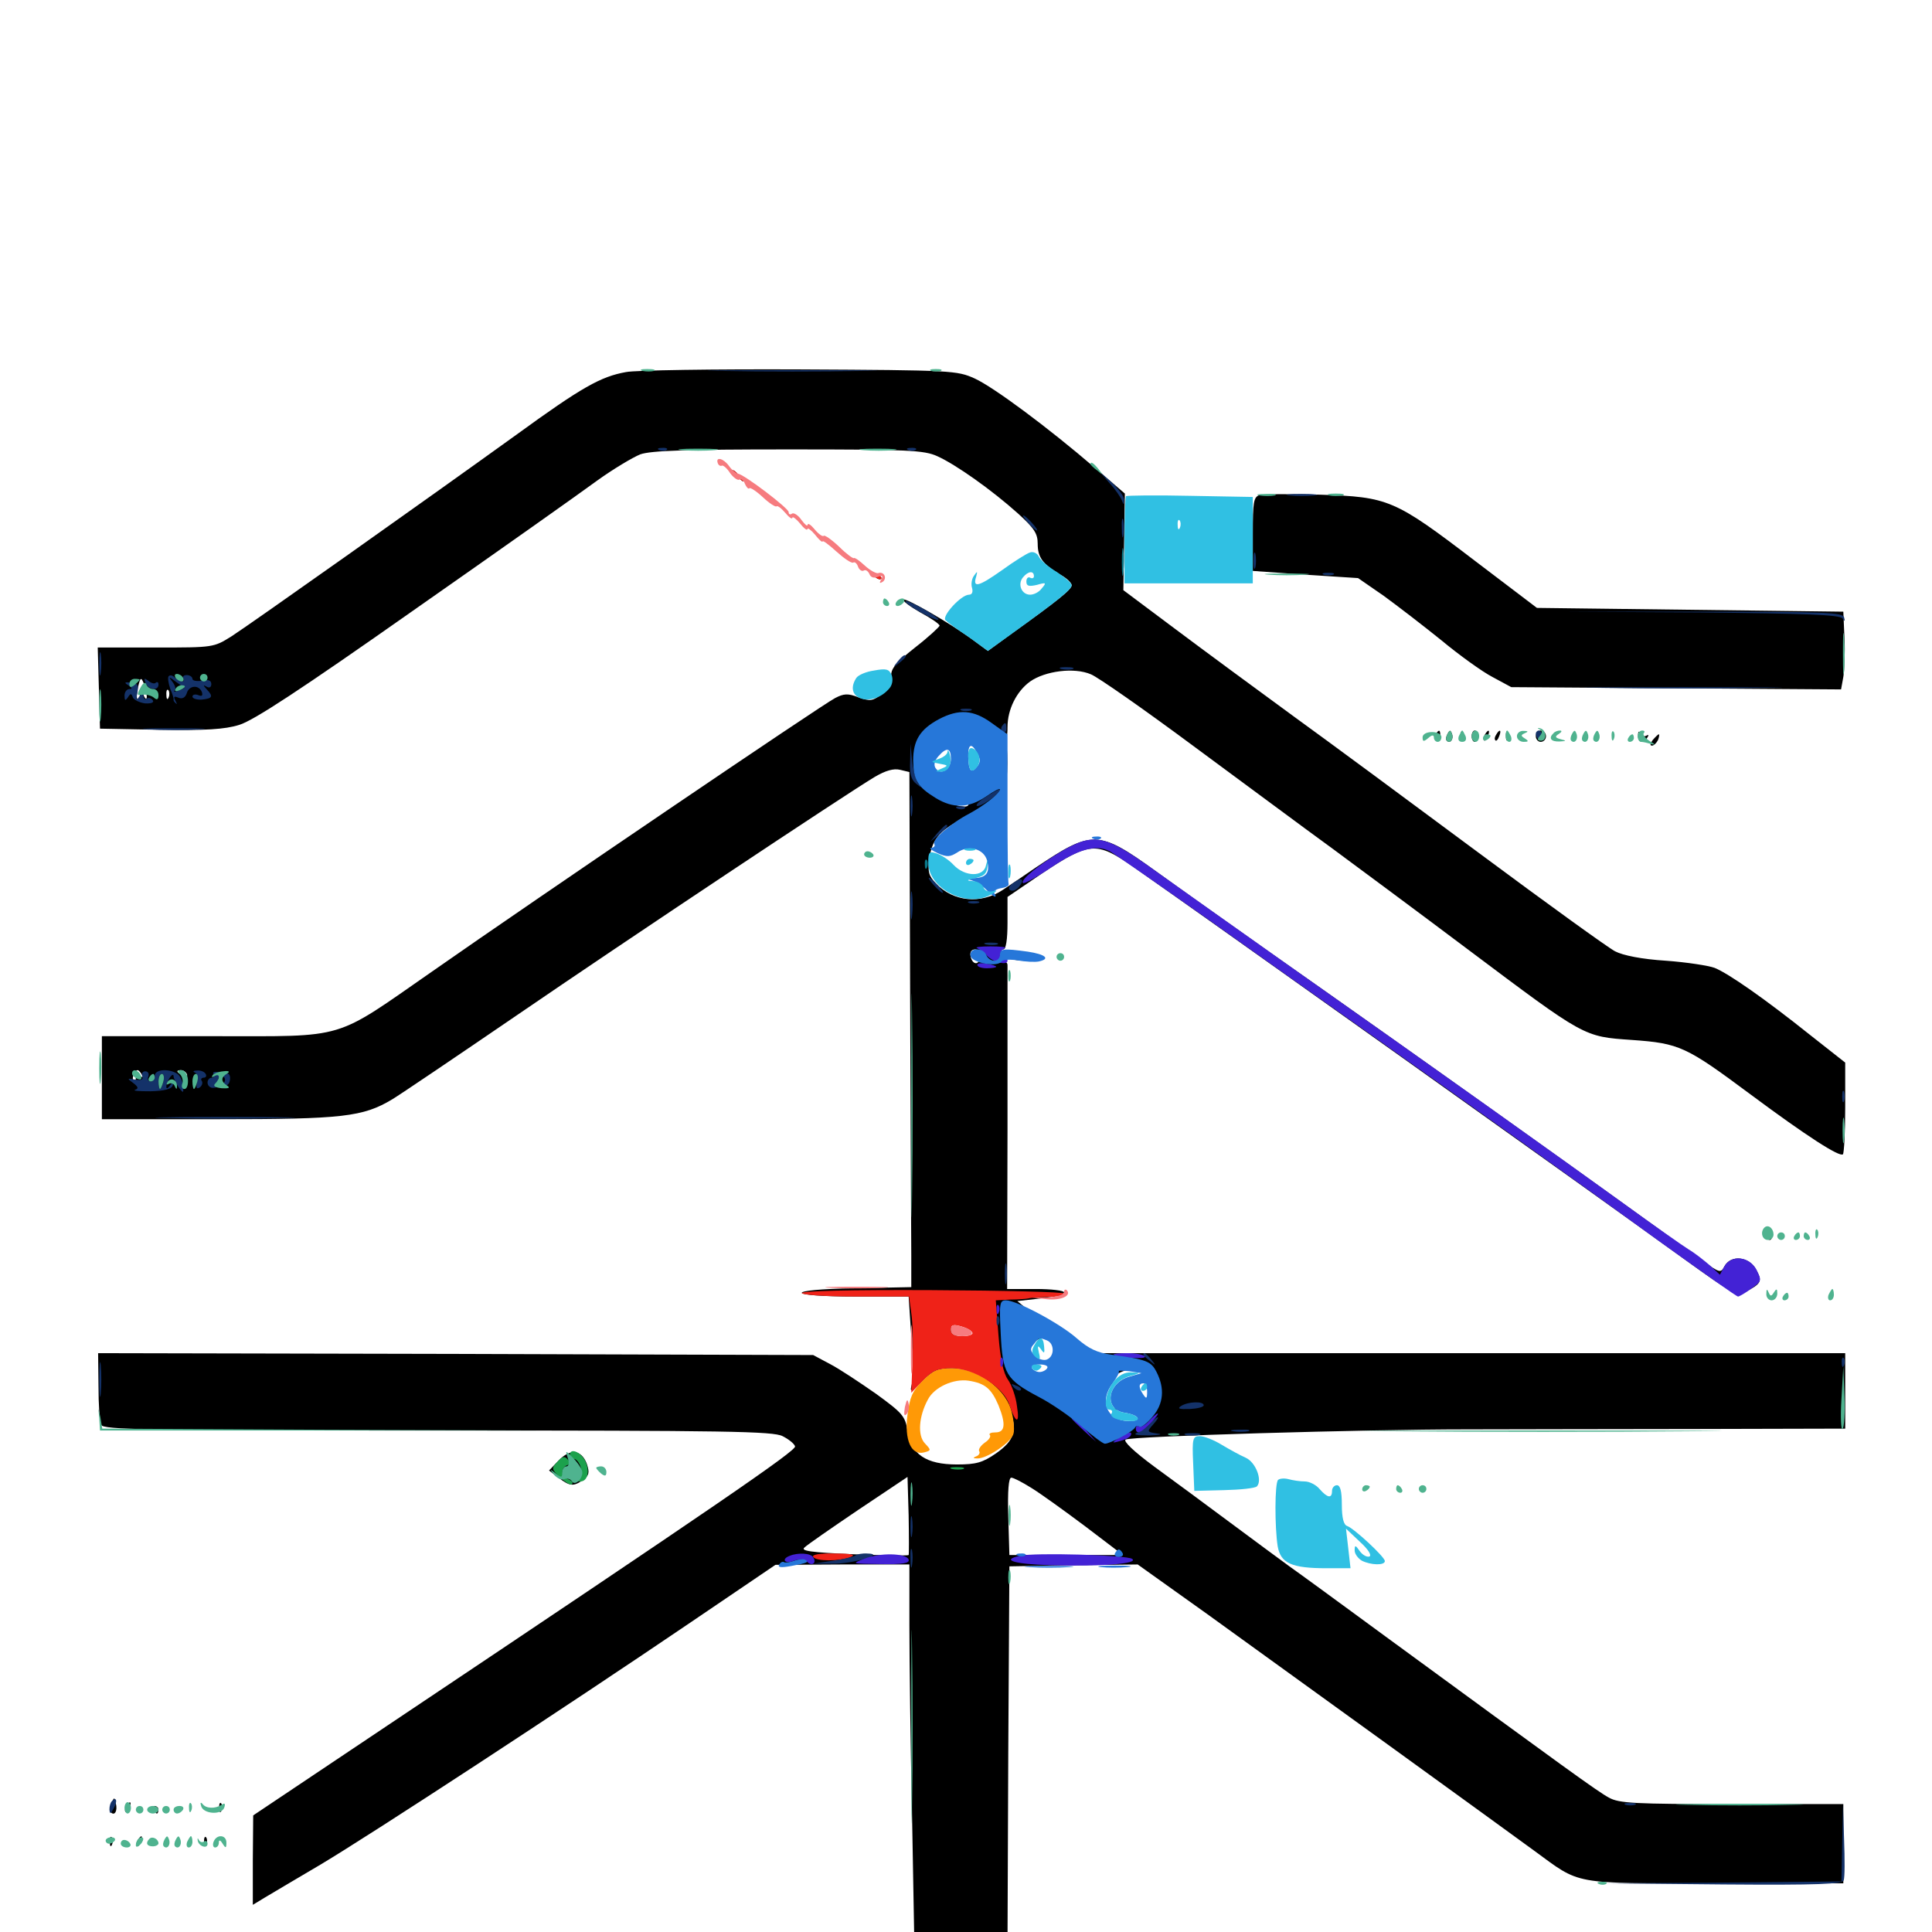 <svg xmlns="http://www.w3.org/2000/svg" viewBox="0 -1000 1000 1000">
	<path fill="#000000" d="M324.023 -807.422C310.938 -805.078 301.172 -799.609 267.578 -775.195C219.336 -740.43 129.883 -677.148 119.922 -670.703C110.547 -664.844 110.547 -664.844 80.664 -664.844H50.586L51.172 -643.945L51.758 -622.852L82.812 -622.266C106.25 -621.875 116.406 -622.461 123.828 -624.805C131.055 -626.953 155.273 -642.773 213.867 -683.984C258.008 -714.844 300.781 -745.117 308.984 -751.172C317.383 -757.227 327.539 -763.281 331.445 -764.844C337.109 -766.797 355.469 -767.383 408.203 -767.383C470.117 -767.383 478.32 -766.992 485.156 -763.867C494.727 -759.57 513.477 -746.289 526.953 -734.18C535.352 -726.562 537.109 -723.828 537.109 -718.555C537.109 -711.523 539.648 -708.008 548.828 -702.539C552.148 -700.781 554.688 -698.242 554.688 -697.07C554.688 -694.922 547.656 -689.258 523.633 -672.07L511.328 -663.086L503.125 -669.141C491.602 -677.539 468.555 -690.82 467.578 -689.648C466.992 -689.062 470.898 -686.133 476.367 -683.008C481.836 -680.078 486.328 -676.953 486.328 -676.172C486.328 -675.586 480.664 -670.312 473.633 -664.844C463.281 -656.641 460.938 -653.711 461.328 -649.805C461.719 -646.289 460.352 -643.75 456.445 -640.82C451.758 -637.109 450.391 -636.914 444.336 -639.062C438.867 -641.211 436.719 -641.016 432.227 -638.672C425.977 -635.547 277.148 -534.57 223.828 -497.266C172.07 -461.328 180.273 -463.672 110.938 -463.672H52.734V-442.188V-420.703H112.891C177.344 -420.703 187.891 -421.875 203.125 -431.055C207.031 -433.398 235.938 -452.93 267.383 -474.414C324.414 -513.477 437.109 -588.477 452.734 -597.852C458.398 -601.172 462.5 -602.344 465.82 -601.562L470.703 -600.391L471.094 -483.203C471.289 -418.75 471.68 -358.789 471.68 -350V-333.789L442.773 -333.203C405.469 -332.617 405.859 -328.906 443.359 -328.906H470.312L471.68 -308.398C472.461 -297.07 472.656 -286.133 472.07 -283.984C470.703 -278.906 471.289 -279.102 478.125 -285.938C483.008 -290.625 485.742 -291.797 492.773 -291.797C505.078 -291.797 517.969 -283.008 522.461 -271.289C526.758 -259.57 525.195 -254.492 515.43 -247.656C508.594 -242.969 505.273 -241.992 495.312 -241.992C479.297 -241.992 471.484 -247.266 469.727 -259.375C468.555 -266.992 467.188 -268.555 453.516 -278.516C445.117 -284.375 434.57 -291.406 429.688 -293.945L420.898 -298.633L235.938 -299.219L50.781 -299.609L50.977 -282.617C50.977 -273.047 51.562 -264.062 52.344 -262.5C53.516 -259.961 74.805 -259.57 226.562 -259.57C376.367 -259.57 400.195 -259.18 405.078 -256.641C408.203 -255.078 411.133 -252.734 411.523 -251.367C412.305 -249.219 371.289 -221.094 200.781 -107.031L131.055 -60.352L130.859 -37.305V-14.062L137.305 -17.969C140.625 -19.922 153.711 -27.734 166.016 -34.961C192.188 -50.586 291.992 -115.82 356.445 -159.57L401.367 -190.039L436.133 -190.234H470.703V-158.594C470.703 -141.016 471.289 -97.07 472.07 -60.938L473.242 5.078H497.461H521.484L521.875 -92.188L522.461 -189.258L555.664 -189.844L588.867 -190.234L625 -164.453C666.211 -134.766 776.367 -55.078 793.945 -42.188C818.555 -24.219 812.695 -25.195 887.695 -25.195H954.102V-45.703V-66.211H896.484C845.898 -66.211 838.086 -66.602 832.812 -69.531C826.953 -72.656 810.352 -84.766 717.188 -152.93C694.336 -169.727 671.875 -186.133 667.383 -189.258C662.891 -192.578 649.023 -202.734 636.719 -211.914C624.414 -221.094 606.641 -234.18 597.266 -241.016C586.719 -248.828 581.25 -254.102 582.617 -254.883C585.547 -256.641 707.031 -260.156 758.789 -260.156C780.273 -260.156 833.203 -260.352 876.562 -260.352L955.078 -260.547V-280.078V-299.609H760.742H566.211L553.516 -309.375C546.484 -314.648 539.648 -319.141 538.281 -319.141C536.719 -319.141 533.594 -320.703 531.055 -322.852L526.562 -326.562L538.672 -327.93C545.312 -328.711 550.781 -330.078 550.781 -331.055C550.781 -332.031 544.141 -332.812 536.133 -332.812H521.289L521.484 -415.43V-500.391C521.484 -502.148 520.117 -502.539 517.188 -501.758C513.281 -500.781 513.086 -500.781 516.211 -502.734C517.969 -503.906 519.141 -505.664 518.555 -506.836C517.773 -507.812 518.359 -508.594 519.336 -508.594C520.703 -508.594 521.484 -513.867 521.484 -522.266V-535.742L539.258 -547.852C563.867 -564.258 567.383 -564.648 586.523 -551.367C626.367 -523.438 823.242 -383.398 872.656 -347.656C895.898 -330.859 899.219 -329.102 902.93 -331.055C911.719 -335.547 912.305 -336.719 908.984 -342.773C905.469 -349.609 895.898 -350.781 892.578 -344.531C890.625 -341.016 890.234 -341.016 881.25 -347.461C822.852 -389.844 732.227 -454.492 656.25 -507.812C636.328 -521.875 610.156 -540.43 598.047 -549.219C568.555 -570.508 565.234 -570.508 536.133 -550.977C529.688 -546.484 522.07 -541.406 519.141 -539.453C507.812 -531.836 493.359 -533.203 484.375 -542.773C480.664 -546.68 480.078 -549.023 481.055 -555.469C482.227 -565.039 486.328 -570.117 497.07 -575.586C505.273 -579.688 517.578 -588.281 519.922 -591.602C521.875 -594.141 521.875 -617.188 520.117 -615.234C519.336 -614.453 518.945 -610.547 519.336 -606.25C519.531 -602.148 518.75 -596.875 517.578 -594.727C515.039 -589.844 504.688 -584.18 501.562 -585.938C500.195 -586.719 500 -586.523 500.781 -585.156C504.883 -578.516 483.594 -585.742 477.539 -592.969C473.633 -597.461 473.633 -597.461 477.539 -594.336C481.055 -591.602 481.836 -591.602 486.133 -595.898C490.82 -600.391 490.82 -600.391 486.719 -600.391C480.078 -600.391 481.25 -607.617 488.281 -611.719C491.406 -613.477 494.141 -615.82 494.141 -616.602C494.141 -617.578 493.359 -617.773 492.578 -617.188C491.602 -616.602 489.062 -617.773 486.914 -619.922C483.984 -622.656 482.422 -623.047 480.664 -621.289C479.492 -620.117 478.516 -619.727 478.516 -620.508C478.516 -622.266 490.43 -629.688 493.164 -629.688C494.336 -629.688 493.75 -628.711 492.188 -627.734C490.43 -626.562 490.234 -625.781 491.602 -625.781C492.773 -625.781 494.336 -626.562 495.117 -627.539C495.703 -628.711 498.438 -628.711 502.148 -627.344C506.641 -625.781 507.422 -624.805 505.469 -623.633C503.32 -622.266 503.516 -621.484 505.859 -619.922C508.398 -618.359 508.203 -617.969 505.273 -617.969C501.953 -617.969 501.953 -617.773 504.688 -614.844C508.789 -610.742 508.594 -602.93 504.492 -600.586C502.539 -599.414 501.953 -598.438 503.125 -598.438C507.227 -598.438 510.156 -604.102 509.375 -609.961C508.594 -614.844 509.375 -616.016 513.086 -616.992C516.016 -617.578 517.188 -618.945 516.211 -620.508C515.43 -622.07 516.016 -621.875 518.164 -620.117C521.094 -617.773 521.484 -618.164 521.484 -623.633C521.484 -632.812 526.172 -642.188 533.203 -647.266C541.016 -652.734 556.055 -654.688 564.648 -650.977C568.164 -649.609 592.188 -632.812 617.969 -613.672C643.945 -594.531 675.977 -570.703 689.453 -560.938C702.93 -550.977 734.57 -527.539 759.766 -508.594C820.703 -462.891 819.531 -463.477 844.727 -461.719C869.336 -459.961 872.656 -458.398 906.25 -433.398C935.156 -411.914 952.148 -400.977 953.906 -402.539C954.492 -403.32 955.078 -414.062 955.078 -426.758V-450L936.719 -464.453C913.477 -483.008 894.727 -496.094 887.5 -499.023C884.375 -500.195 873.047 -501.953 862.305 -502.734C849.805 -503.516 840.039 -505.469 835.938 -507.617C832.227 -509.57 800.586 -532.422 765.625 -558.398C730.664 -584.375 687.305 -616.406 668.945 -629.688C650.781 -642.969 623.438 -663.086 608.594 -674.219L581.445 -694.531L581.836 -719.531L582.227 -744.531L566.992 -757.617C541.992 -779.102 514.258 -799.609 504.492 -804.102C495.312 -808.203 493.164 -808.398 414.062 -808.789C369.531 -808.984 328.906 -808.398 324.023 -807.422ZM93.75 -650.391C93.75 -651.953 90.039 -651.172 88.867 -649.219C88.281 -648.047 89.062 -647.852 90.625 -648.438C92.383 -649.023 93.75 -650 93.75 -650.391ZM75.977 -639.453C75.977 -637.695 75.195 -637.891 74.219 -640.43C72.656 -644.141 72.461 -644.141 72.461 -640.625C72.266 -638.477 71.875 -637.305 71.289 -637.891C70.508 -638.477 70.703 -641.406 71.484 -644.531C72.656 -649.414 73.047 -649.609 74.414 -646.289C75.195 -644.141 75.977 -641.016 75.977 -639.453ZM80.078 -647.266C80.078 -648.438 79.102 -649.219 77.93 -649.219C76.953 -649.219 76.562 -648.438 77.148 -647.266C77.734 -646.289 78.711 -645.312 79.297 -645.312C79.688 -645.312 80.078 -646.289 80.078 -647.266ZM95.703 -644.531C95.703 -646.094 91.992 -645.312 90.82 -643.359C90.234 -642.188 91.016 -641.992 92.578 -642.578C94.336 -643.164 95.703 -644.141 95.703 -644.531ZM87.305 -639.062C86.719 -637.5 86.133 -638.086 86.133 -640.234C85.938 -642.383 86.523 -643.555 87.109 -642.773C87.695 -642.188 87.891 -640.43 87.305 -639.062ZM507.227 -504.688C506.836 -500 503.125 -500.586 502.344 -505.273C501.953 -507.227 502.93 -508.594 504.688 -508.594C506.445 -508.594 507.422 -507.031 507.227 -504.688ZM73.438 -443.75C74.219 -442.383 74.023 -442.188 72.656 -442.969C71.289 -443.75 70.312 -443.359 70.312 -441.992C70.312 -440.625 69.727 -440.039 69.141 -440.82C67.969 -441.797 69.727 -446.094 71.289 -446.094C71.68 -446.094 72.656 -445.117 73.438 -443.75ZM96.68 -444.141C97.266 -442.969 96.484 -442.773 94.922 -443.359C91.406 -444.727 90.82 -446.094 93.555 -446.094C94.727 -446.094 96.094 -445.312 96.68 -444.141ZM120.508 -438.867C120.898 -440.625 120.898 -443.359 120.508 -444.727C119.922 -445.898 119.531 -444.531 119.531 -441.211C119.531 -438.086 119.922 -436.914 120.508 -438.867ZM88.086 -438.867C89.258 -440.82 89.844 -442.969 89.258 -443.359C88.867 -443.945 87.891 -442.969 87.109 -441.211C85.352 -436.133 85.742 -434.961 88.086 -438.867ZM83.398 -437.891C83.984 -439.258 83.789 -441.016 83.203 -441.602C82.617 -442.383 82.031 -441.211 82.227 -439.062C82.227 -436.914 82.812 -436.328 83.398 -437.891ZM97.656 -438.281C97.656 -439.453 97.266 -440.234 96.875 -440.234C96.289 -440.234 95.312 -439.453 94.727 -438.281C94.141 -437.305 94.531 -436.328 95.508 -436.328C96.68 -436.328 97.656 -437.305 97.656 -438.281ZM540.039 -315.234C540.625 -314.258 539.258 -314.062 537.109 -314.648C534.961 -315.234 532.812 -316.406 532.227 -317.188C531.641 -318.164 533.008 -318.359 535.156 -317.773C537.305 -317.188 539.453 -316.016 540.039 -315.234ZM498.828 -313.281C505.664 -310.742 505.273 -308.008 498.047 -308.203C493.945 -308.398 492.188 -309.375 492.188 -311.914C492.188 -315.82 492.383 -315.82 498.828 -313.281ZM518.945 -300.195C519.336 -301.953 519.336 -305.078 518.945 -307.031C518.359 -308.789 517.969 -307.227 517.969 -303.516C517.969 -299.805 518.359 -298.242 518.945 -300.195ZM532.227 -302.148C531.836 -295.898 531.836 -295.703 533.008 -300.586C534.375 -307.422 540.82 -309.375 544.922 -304.492C547.07 -301.953 547.07 -300.391 545.312 -297.461C541.406 -291.211 542.383 -287.305 547.461 -288.867C549.805 -289.453 553.906 -290.625 556.641 -291.211C561.328 -292.383 561.328 -292.383 558.398 -287.695C554.688 -282.227 547.852 -280.664 543.359 -284.375C541.602 -285.742 536.719 -288.672 532.812 -290.625C522.461 -295.898 519.922 -309.375 529.297 -309.375C532.227 -309.375 532.812 -308.008 532.227 -302.148ZM554.492 -306.836C555.664 -305.273 556.055 -303.516 555.273 -302.93C553.32 -300.781 548.828 -301.367 548.828 -303.711C548.828 -304.688 549.805 -305.078 550.781 -304.492C551.953 -303.906 552.734 -304.102 552.734 -305.273C552.734 -306.25 551.562 -307.617 550.391 -308.008C548.828 -308.789 548.633 -309.18 550 -309.18C551.172 -309.375 553.32 -308.203 554.492 -306.836ZM600.391 -283.008C602.344 -273.047 597.656 -265.234 588.867 -263.672C575.977 -261.133 568.359 -269.531 573.047 -280.859C576.172 -288.477 578.516 -290.234 587.891 -291.797C596.289 -293.359 598.828 -291.602 600.391 -283.008ZM536.719 -286.719C534.18 -287.305 531.445 -287.891 530.273 -287.891C527.344 -287.695 535.547 -282.031 538.477 -282.031C542.773 -282.031 541.406 -285.352 536.719 -286.719ZM538.281 -278.906C541.797 -276.172 541.797 -276.172 537.109 -278.32C531.055 -281.055 530.078 -282.031 532.422 -282.031C533.594 -282.031 536.133 -280.664 538.281 -278.906ZM560.742 -263.086C563.281 -259.961 563.086 -259.766 560.156 -262.305C556.836 -264.844 555.859 -266.406 557.422 -266.406C557.812 -266.406 559.375 -264.844 560.742 -263.086ZM470.312 -195.117C469.922 -194.727 457.227 -194.922 441.797 -195.508C419.531 -196.484 414.258 -197.266 416.406 -199.023C417.773 -200.391 430.469 -209.18 444.336 -218.555L469.727 -235.547L470.312 -215.625C470.508 -204.492 470.508 -195.312 470.312 -195.117ZM533.789 -229.883C538.281 -227.148 550.781 -218.164 561.719 -209.961L581.25 -195.117H551.953H522.461L521.875 -215.234C521.484 -228.32 522.07 -235.156 523.438 -235.156C524.609 -235.156 529.102 -232.812 533.789 -229.883ZM580.859 -284.375C577.93 -282.422 575.195 -270.312 577.734 -270.312C578.906 -270.312 580.859 -269.922 582.422 -269.336C583.789 -268.75 586.719 -269.531 588.672 -270.898C591.992 -273.438 591.797 -273.633 586.328 -272.656C580.664 -271.875 580.078 -272.266 580.078 -276.758C580.078 -279.492 581.641 -282.812 583.594 -283.789C585.352 -284.961 586.133 -285.742 584.961 -285.938C583.984 -285.938 582.031 -285.156 580.859 -284.375ZM378.906 -755.859C378.906 -755.469 380.469 -753.906 382.422 -752.539C385.352 -750 385.547 -750.195 383.008 -753.32C380.469 -756.445 378.906 -757.422 378.906 -755.859ZM651.953 -743.75C648.828 -742.773 648.438 -740.039 648.438 -723.633V-704.492L675.781 -702.539L702.93 -700.781L716.211 -691.602C723.438 -686.328 736.914 -675.977 746.094 -668.555C755.273 -660.938 767.188 -652.344 772.461 -649.609L782.227 -644.336L867.578 -643.75L952.93 -643.164L954.102 -649.609C954.688 -653.125 955.078 -662.305 954.688 -669.727L954.102 -683.398L874.805 -684.375L795.508 -685.352L763.867 -709.375C721.68 -741.602 718.75 -742.773 683.398 -743.945C667.969 -744.336 653.711 -744.336 651.953 -743.75ZM452.539 -701.758C450.781 -703.711 450.977 -703.906 453.711 -702.734C455.664 -702.148 456.641 -700.977 456.055 -700.391C455.469 -699.805 453.906 -700.391 452.539 -701.758ZM743.164 -620.117C742.578 -619.141 742.773 -617.773 743.75 -617.188C744.727 -616.602 745.508 -617.383 745.508 -618.945C745.508 -622.266 744.922 -622.656 743.164 -620.117ZM749.219 -620.117C748.438 -618.75 748.242 -617.188 748.828 -616.602C750.586 -614.844 752.539 -617.383 751.562 -620.117C750.781 -622.266 750.391 -622.266 749.219 -620.117ZM756.055 -618.75C756.055 -616.602 756.641 -616.016 757.227 -617.578C757.812 -618.945 757.617 -620.703 757.031 -621.289C756.445 -622.07 755.859 -620.898 756.055 -618.75ZM761.719 -618.945C761.719 -617.383 762.5 -616.016 763.281 -616.016C764.258 -616.016 765.039 -617.383 765.039 -618.945C765.039 -620.508 764.258 -621.875 763.281 -621.875C762.5 -621.875 761.719 -620.508 761.719 -618.945ZM768.555 -619.727C767.773 -618.555 767.578 -617.383 768.164 -616.797C768.555 -616.211 769.531 -617.188 770.117 -618.945C771.484 -622.266 770.312 -622.852 768.555 -619.727ZM774.414 -619.727C773.633 -618.555 773.438 -617.383 774.023 -616.797C774.414 -616.211 775.391 -617.188 775.977 -618.945C777.344 -622.266 776.172 -622.852 774.414 -619.727ZM779.492 -618.75C779.492 -616.602 780.078 -616.016 780.664 -617.578C781.25 -618.945 781.055 -620.703 780.469 -621.289C779.883 -622.07 779.297 -620.898 779.492 -618.75ZM794.922 -618.945C794.922 -617.383 796.094 -616.016 797.461 -616.016C799.023 -616.016 800.195 -617.383 800.195 -618.945C800.195 -620.508 799.023 -621.875 797.461 -621.875C796.094 -621.875 794.922 -620.508 794.922 -618.945ZM847.852 -619.531C847.656 -615.625 850.586 -614.844 852.734 -618.359C853.516 -619.531 853.32 -619.922 851.953 -619.141C850.977 -618.555 849.414 -619.141 849.023 -620.312C848.438 -621.875 847.852 -621.484 847.852 -619.531ZM855.469 -616.992C854.102 -615.234 853.906 -614.062 855.078 -614.062C856.055 -614.062 857.422 -615.43 858.203 -616.992C858.789 -618.555 858.984 -619.922 858.594 -619.922C858.203 -619.922 856.836 -618.555 855.469 -616.992ZM498.047 -592.578C495.508 -591.016 495.508 -590.625 498.438 -590.625C500.195 -590.625 502.344 -591.602 502.93 -592.578C504.492 -595.117 501.953 -595.117 498.047 -592.578ZM506.641 -589.453C503.125 -586.719 503.125 -586.523 507.422 -588.672C509.766 -589.844 511.719 -591.211 511.719 -591.602C511.719 -593.164 510.742 -592.773 506.641 -589.453ZM521.484 -504.688C521.484 -503.711 525.977 -502.734 531.445 -502.734C537.5 -502.734 540.82 -503.516 540.039 -504.688C539.453 -505.859 534.961 -506.641 530.078 -506.641C525.391 -506.641 521.484 -505.859 521.484 -504.688ZM914.062 -361.133C914.062 -359.57 914.844 -358.203 916.016 -358.203C916.992 -358.203 917.383 -359.57 916.797 -361.133C916.016 -362.695 915.234 -364.062 914.844 -364.062C914.453 -364.062 914.062 -362.695 914.062 -361.133ZM289.062 -243.945L284.18 -238.867L289.062 -235.156C294.922 -230.664 296.875 -230.469 301.758 -233.984C304.883 -236.328 305.273 -237.695 303.711 -242.383C300.977 -249.609 295.117 -250.391 289.062 -243.945ZM57.617 -66.602C56.836 -64.648 56.641 -62.5 57.422 -61.914C59.375 -59.961 60.938 -62.695 59.961 -66.602C59.18 -69.922 59.18 -69.922 57.617 -66.602ZM65.43 -65.039C64.648 -63.867 64.453 -62.695 65.039 -62.109C65.43 -61.523 66.406 -62.5 66.992 -64.258C68.359 -67.578 67.188 -68.164 65.43 -65.039ZM113.477 -64.062C113.477 -61.914 114.062 -61.328 114.648 -62.891C115.234 -64.258 115.039 -66.016 114.453 -66.602C113.867 -67.383 113.281 -66.211 113.477 -64.062ZM79.102 -63.281C79.688 -62.305 80.664 -61.328 81.25 -61.328C81.641 -61.328 82.031 -62.305 82.031 -63.281C82.031 -64.453 81.055 -65.234 79.883 -65.234C78.906 -65.234 78.516 -64.453 79.102 -63.281ZM56.836 -46.484C56.836 -44.336 57.422 -43.75 58.008 -45.312C58.594 -46.68 58.398 -48.438 57.812 -49.023C57.227 -49.805 56.641 -48.633 56.836 -46.484ZM71.289 -47.461C70.508 -46.289 70.312 -45.117 70.898 -44.531C71.289 -43.945 72.266 -44.922 72.852 -46.68C74.219 -50 73.047 -50.586 71.289 -47.461ZM105.664 -46.484C105.664 -44.336 106.25 -43.75 106.836 -45.312C107.422 -46.68 107.227 -48.438 106.641 -49.023C106.055 -49.805 105.469 -48.633 105.664 -46.484Z"/>
	<path fill="#ff9906" d="M477.539 -285.352C472.266 -280.078 470.898 -276.758 469.727 -267.773C467.969 -254.688 471.68 -246.484 478.32 -248.242C482.031 -249.219 482.031 -249.414 478.711 -252.93C474.805 -257.031 475.586 -266.992 480.273 -275.586C483.594 -282.031 493.555 -286.523 501.367 -285.352C509.961 -283.984 513.086 -281.25 516.797 -272.656C520.703 -262.891 520.312 -258.594 515.234 -258.594C512.891 -258.594 511.719 -258.008 512.305 -257.227C513.086 -256.641 511.914 -254.688 509.766 -253.32C507.617 -251.758 506.25 -249.805 506.836 -248.828C507.422 -248.047 506.641 -246.68 505.469 -246.289C503.516 -245.508 503.516 -245.117 505.664 -245.117C510.547 -244.727 523.633 -253.516 524.609 -258.008C525.195 -260.352 524.609 -266.211 523.242 -270.703C519.531 -282.031 505.469 -291.797 492.773 -291.797C485.352 -291.797 483.008 -290.82 477.539 -285.352Z"/>
	<path fill="#ef2218" d="M378.906 -755.859C378.906 -755.469 380.469 -753.906 382.422 -752.539C385.352 -750 385.547 -750.195 383.008 -753.32C380.469 -756.445 378.906 -757.422 378.906 -755.859ZM452.539 -701.758C450.781 -703.711 450.977 -703.906 453.711 -702.734C455.664 -702.148 456.641 -700.977 456.055 -700.391C455.469 -699.805 453.906 -700.391 452.539 -701.758ZM415.039 -330.664C415.82 -329.688 428.516 -328.906 443.359 -328.906H470.508L471.68 -320.312C472.461 -315.43 472.656 -304.297 472.266 -295.312L471.68 -279.102L477.734 -285.547C483.008 -290.82 485.352 -291.797 492.773 -291.797C504.102 -291.797 519.531 -282.031 522.461 -272.852C525.781 -262.891 527.93 -262.695 526.367 -272.266C525.781 -277.148 523.633 -283.203 521.68 -285.938C519.336 -289.258 517.773 -296.484 516.797 -308.984L515.43 -326.953L522.852 -327.344C526.953 -327.344 531.25 -327.734 532.227 -327.93C533.398 -328.32 537.891 -328.516 542.578 -328.711C547.07 -328.711 550.781 -329.492 550.781 -330.469C550.781 -331.25 519.922 -332.031 482.422 -332.227C440.625 -332.422 414.453 -331.836 415.039 -330.664ZM503.32 -310.156C503.711 -309.18 501.367 -308.398 498.047 -308.398C493.945 -308.398 492.188 -309.375 492.188 -311.719C492.188 -314.258 493.359 -314.648 497.461 -313.477C500.391 -312.695 502.93 -311.328 503.32 -310.156ZM420.898 -194.141C422.266 -191.797 434.961 -191.797 440.43 -194.141C443.164 -195.312 440.625 -195.898 432.031 -195.898C424.219 -196.094 420.117 -195.312 420.898 -194.141Z"/>
	<path fill="#1ca14c" d="M294.922 -246.875C294.922 -245.898 295.898 -244.922 296.875 -244.922C300 -244.922 302.734 -236.328 300 -234.766C298.438 -233.594 298.633 -233.203 300.391 -233.203C304.297 -233.203 305.469 -238.867 302.734 -244.141C300.195 -248.828 294.922 -250.586 294.922 -246.875ZM288.477 -243.359C285.352 -240.039 285.352 -239.453 290.039 -235.156C292.773 -232.617 295.508 -231.055 296.094 -231.836C296.875 -232.617 295.898 -233.594 294.141 -234.375C290.43 -235.742 290.039 -240.234 293.555 -241.602C295.117 -242.188 295.312 -243.164 293.75 -244.727C292.188 -246.484 290.82 -246.094 288.477 -243.359ZM492.773 -239.648C490.82 -240.234 491.992 -240.625 495.117 -240.625C498.438 -240.625 499.805 -240.234 498.633 -239.648C497.266 -239.258 494.531 -239.258 492.773 -239.648Z"/>
	<path fill="#143269" d="M374.609 -808.008C354.883 -808.203 370.898 -808.398 410.156 -808.398C449.414 -808.398 465.43 -808.203 445.898 -808.008C426.172 -807.617 394.141 -807.617 374.609 -808.008ZM341.406 -766.992C339.844 -767.578 340.43 -768.164 342.578 -768.164C344.727 -768.359 345.898 -767.773 345.117 -767.188C344.531 -766.602 342.773 -766.406 341.406 -766.992ZM470.312 -766.992C468.75 -767.578 469.336 -768.164 471.484 -768.164C473.633 -768.359 474.805 -767.773 474.023 -767.188C473.438 -766.602 471.68 -766.406 470.312 -766.992ZM574.414 -749.805C577.344 -746.68 580.078 -742.578 580.664 -741.016C581.641 -738.477 581.836 -738.477 581.836 -741.211C582.031 -742.773 579.102 -746.68 575.781 -750L569.336 -755.664ZM667.578 -743.555C664.062 -743.945 666.797 -744.336 673.828 -744.336C680.859 -744.336 683.594 -743.945 680.273 -743.555C676.758 -743.164 670.898 -743.164 667.578 -743.555ZM532.227 -729.297C534.18 -727.148 536.133 -725.391 536.719 -725.391C537.305 -725.391 536.133 -727.148 534.18 -729.297C532.227 -731.445 530.273 -733.203 529.688 -733.203C529.102 -733.203 530.273 -731.445 532.227 -729.297ZM580.664 -726.367C580.664 -722.07 581.055 -720.508 581.445 -723.047C581.836 -725.391 581.836 -728.906 581.445 -730.859C580.859 -732.617 580.469 -730.664 580.664 -726.367ZM648.828 -709.766C648.828 -706.055 649.219 -704.492 649.805 -706.445C650.195 -708.203 650.195 -711.328 649.805 -713.281C649.219 -715.039 648.828 -713.477 648.828 -709.766ZM685.156 -702.539C683.789 -703.125 684.766 -703.516 687.5 -703.516C690.234 -703.516 691.211 -703.125 690.039 -702.539C688.672 -702.148 686.328 -702.148 685.156 -702.539ZM468.75 -688.672C468.75 -686.914 484.766 -678.125 485.742 -679.297C486.133 -679.688 482.617 -682.227 477.734 -684.961C472.656 -687.695 468.75 -689.453 468.75 -688.672ZM879.688 -683.008C934.375 -682.422 952.344 -681.836 953.711 -679.883C954.883 -678.125 955.078 -678.32 954.492 -680.469C953.906 -683.008 943.945 -683.398 880.664 -683.398H807.617ZM51.367 -656.055C51.367 -650.781 51.758 -648.633 52.148 -651.758C52.539 -654.688 52.539 -658.984 52.148 -661.523C51.758 -663.867 51.367 -661.523 51.367 -656.055ZM464.648 -657.617C462.109 -654.492 462.305 -654.297 465.43 -656.836C467.188 -658.203 468.75 -659.766 468.75 -660.156C468.75 -661.719 467.188 -660.742 464.648 -657.617ZM549.414 -653.711C547.461 -654.297 548.633 -654.688 551.758 -654.688C555.078 -654.688 556.445 -654.297 555.273 -653.711C553.906 -653.32 551.172 -653.32 549.414 -653.711ZM87.305 -650C86.719 -649.414 87.109 -646.484 88.086 -643.555C89.258 -640.82 90.039 -638.281 89.844 -637.891C89.648 -637.5 90.234 -636.523 91.016 -635.938C91.797 -635.156 91.602 -635.742 90.82 -637.305C89.648 -639.453 90.039 -639.844 92.383 -638.867C94.336 -638.086 95.898 -638.867 96.68 -641.211C97.852 -645.312 102.93 -645.703 104.492 -641.797C105.078 -639.844 104.492 -639.453 102.539 -640.234C100.977 -640.82 99.609 -640.43 99.609 -639.453C99.609 -638.477 101.758 -637.695 104.492 -637.891C109.961 -638.477 110.547 -639.453 107.031 -643.164C105.078 -645.312 105.078 -645.703 107.031 -644.531C108.398 -643.75 109.375 -644.336 109.375 -645.898C109.375 -647.852 107.812 -648.438 104.492 -647.656C101.758 -647.266 99.609 -647.656 99.609 -648.633C99.609 -649.609 98.242 -650.586 96.68 -650.586C95.117 -650.586 94.336 -649.805 94.922 -648.828C96.289 -646.68 92.969 -646.875 90.625 -649.219C89.453 -650.391 88.086 -650.781 87.305 -650ZM95.312 -644.141C95.703 -643.945 94.336 -643.164 92.383 -642.578C90.625 -641.797 89.648 -641.797 90.43 -642.578C91.211 -643.359 90.625 -645.312 89.258 -647.07C87.109 -649.805 87.305 -650 90.82 -647.266C92.969 -645.703 94.922 -644.336 95.312 -644.141ZM75.391 -646.484C76.758 -642.969 82.031 -642.188 82.031 -645.703C82.031 -646.875 81.445 -647.266 80.664 -646.68C80.078 -645.898 78.32 -646.289 76.758 -647.656C74.609 -649.219 74.414 -649.023 75.391 -646.484ZM66.406 -645.312C68.359 -643.945 68.555 -643.359 66.992 -643.359C65.625 -643.359 64.453 -641.797 64.453 -640.039C64.453 -637.305 64.844 -637.109 66.211 -639.062C67.578 -641.211 67.969 -641.211 68.75 -639.062C69.336 -637.695 72.266 -636.328 75 -635.938C78.125 -635.742 79.883 -636.328 79.102 -637.5C78.32 -638.672 76.953 -639.062 75.977 -638.477C75 -637.695 74.219 -638.477 74.219 -639.844C74.219 -641.797 73.633 -641.602 72.07 -639.453C70.508 -637.109 70.312 -637.695 71.094 -641.406C71.875 -645.508 71.289 -646.484 67.773 -646.68C64.453 -647.07 64.062 -646.68 66.406 -645.312ZM829.688 -643.945C806.836 -644.141 825.391 -644.336 871.094 -644.336C916.797 -644.336 935.352 -644.141 912.695 -643.945C889.844 -643.555 852.344 -643.555 829.688 -643.945ZM497.656 -632.227C496.289 -632.812 497.266 -633.203 500 -633.203C502.734 -633.203 503.711 -632.812 502.539 -632.227C501.172 -631.836 498.828 -631.836 497.656 -632.227ZM518.555 -624.023C517.969 -623.047 518.164 -621.68 519.141 -621.094C520.117 -620.508 520.898 -621.289 520.898 -622.852C520.898 -626.172 520.312 -626.562 518.555 -624.023ZM76.758 -622.461C69.336 -622.852 75.391 -623.047 89.844 -623.047C104.297 -623.047 110.352 -622.852 103.125 -622.461C95.703 -622.07 83.984 -622.07 76.758 -622.461ZM794.922 -620.117C794.922 -618.945 795.703 -617.773 796.484 -617.188C797.461 -616.602 798.242 -617.383 798.242 -618.945C798.242 -620.508 797.461 -621.875 796.484 -621.875C795.703 -621.875 794.922 -621.094 794.922 -620.117ZM471.094 -606.055C470.703 -599.414 471.68 -596.289 474.219 -594.336C477.148 -591.992 477.344 -591.992 475.195 -594.531C474.023 -596.289 472.656 -601.562 472.07 -606.25L471.289 -615.039ZM509.961 -587.305C506.25 -584.961 504.492 -582.812 506.055 -582.812C508.984 -583.008 518.75 -590.234 517.383 -591.406C516.992 -591.602 513.672 -589.844 509.961 -587.305ZM471.289 -582.812C471.289 -577.93 471.68 -575.977 472.07 -578.516C472.461 -580.859 472.461 -584.766 472.07 -587.305C471.68 -589.648 471.289 -587.695 471.289 -582.812ZM495.703 -581.445C494.141 -582.031 494.727 -582.617 496.875 -582.617C499.023 -582.812 500.195 -582.227 499.414 -581.641C498.828 -581.055 497.07 -580.859 495.703 -581.445ZM485.156 -568.75L481.445 -564.258L485.938 -567.969C490.039 -571.484 491.211 -573.047 489.648 -573.047C489.258 -573.047 487.305 -571.094 485.156 -568.75ZM483.398 -541.797C485.352 -539.648 487.305 -537.891 487.891 -537.891C488.477 -537.891 487.305 -539.648 485.352 -541.797C483.398 -543.945 481.445 -545.703 480.859 -545.703C480.273 -545.703 481.445 -543.945 483.398 -541.797ZM524.414 -542.969C522.266 -541.406 521.68 -540.039 522.852 -539.258C524.023 -538.477 525.977 -539.258 527.344 -540.82C530.664 -544.922 528.906 -546.289 524.414 -542.969ZM471.289 -531.055C471.289 -524.609 471.68 -522.266 472.07 -525.781C472.461 -529.297 472.461 -534.57 472.07 -537.5C471.68 -540.43 471.289 -537.5 471.289 -531.055ZM501.562 -532.617C500.195 -533.203 501.172 -533.594 503.906 -533.594C506.641 -533.594 507.617 -533.203 506.445 -532.617C505.078 -532.227 502.734 -532.227 501.562 -532.617ZM510.352 -511.133C508.398 -511.719 509.57 -512.109 512.695 -512.109C516.016 -512.109 517.383 -511.719 516.211 -511.133C514.844 -510.742 512.109 -510.742 510.352 -511.133ZM73.633 -442.969C74.219 -441.211 73.242 -440.625 69.922 -441.211C65.82 -441.992 65.625 -441.797 68.945 -439.453C71.484 -437.5 71.875 -436.523 69.922 -435.938C68.555 -435.352 72.07 -435.156 77.93 -435.156C85.352 -435.352 88.867 -436.328 89.453 -438.281C90.039 -440.82 89.844 -440.625 88.086 -438.281C85.547 -434.57 85.352 -438.281 87.891 -442.188C88.867 -443.75 89.844 -444.141 89.844 -442.969C89.844 -441.992 91.016 -439.453 92.383 -437.305C94.922 -433.984 95.117 -433.984 94.727 -438.086C94.531 -440.625 93.164 -443.359 91.602 -444.336C87.109 -447.07 80.078 -446.484 80.078 -443.164C80.078 -441.602 79.102 -440.234 77.93 -440.234C76.758 -440.234 76.172 -441.406 76.758 -442.773C77.344 -444.336 76.562 -445.508 75.195 -445.508C73.828 -445.508 73.047 -444.336 73.633 -442.969ZM84.57 -440.234C83.984 -438.086 83.203 -436.328 82.812 -436.328C82.422 -436.328 82.031 -438.086 82.031 -440.234C82.031 -442.383 82.812 -444.141 83.789 -444.141C84.766 -444.141 85.156 -442.383 84.57 -440.234ZM100.781 -444.922C102.148 -444.336 102.539 -442.188 101.953 -439.844C101.367 -436.914 101.758 -436.133 103.32 -437.109C104.492 -437.891 105.078 -439.453 104.492 -440.43C103.711 -441.406 104.297 -442.188 105.469 -442.188C106.641 -442.188 107.031 -443.164 106.445 -444.141C105.859 -445.312 103.711 -446.094 101.953 -445.898C100.195 -445.898 99.609 -445.312 100.781 -444.922ZM110.547 -443.945C111.133 -442.969 110.547 -442.188 109.57 -442.188C108.398 -442.188 107.422 -441.016 107.422 -439.648C107.422 -438.086 108.789 -436.914 110.156 -436.914C111.719 -436.914 113.086 -437.5 112.891 -438.086C112.5 -441.992 113.477 -444.141 115.234 -443.164C116.406 -442.383 116.797 -441.016 116.211 -440.039C115.43 -439.062 116.016 -438.281 116.992 -438.281C119.336 -438.281 119.922 -444.141 117.773 -444.336C116.797 -444.336 114.648 -444.727 112.695 -445.117C110.938 -445.508 109.766 -444.922 110.547 -443.945ZM953.516 -432.422C953.516 -429.688 953.906 -428.711 954.492 -430.078C954.883 -431.25 954.883 -433.594 954.492 -434.961C953.906 -436.133 953.516 -435.156 953.516 -432.422ZM87.5 -421.289C71.094 -421.484 83.984 -421.875 116.211 -421.875C148.438 -421.875 161.914 -421.484 146.094 -421.289C130.273 -420.898 103.906 -420.898 87.5 -421.289ZM520.117 -340.625C520.117 -335.742 520.508 -333.789 520.898 -336.328C521.289 -338.672 521.289 -342.578 520.898 -345.117C520.508 -347.461 520.117 -345.508 520.117 -340.625ZM515.82 -316.016C515.82 -313.867 516.406 -313.281 516.992 -314.844C517.578 -316.211 517.383 -317.969 516.797 -318.555C516.211 -319.336 515.625 -318.164 515.82 -316.016ZM51.367 -285.938C51.367 -277.93 51.758 -274.609 52.148 -278.711C52.539 -282.617 52.539 -289.258 52.148 -293.359C51.758 -297.266 51.367 -293.945 51.367 -285.938ZM591.797 -298.828C591.797 -298.438 593.359 -296.875 595.312 -295.508C598.242 -292.969 598.438 -293.164 595.898 -296.289C593.359 -299.414 591.797 -300.391 591.797 -298.828ZM953.32 -294.531C953.32 -292.383 953.906 -291.797 954.492 -293.359C955.078 -294.727 954.883 -296.484 954.297 -297.07C953.711 -297.852 953.125 -296.68 953.32 -294.531ZM524.805 -281.836C523.047 -283.789 523.242 -283.984 525.977 -282.812C527.93 -282.227 528.906 -281.055 528.32 -280.469C527.734 -279.883 526.172 -280.469 524.805 -281.836ZM611.328 -272.266C609.18 -270.898 610.352 -270.508 615.82 -270.703C619.727 -270.898 623.047 -271.68 623.047 -272.656C623.047 -274.805 615.039 -274.609 611.328 -272.266ZM595.508 -263.281C594.141 -261.523 591.211 -259.375 588.867 -258.594C586.133 -257.422 587.891 -257.031 594.727 -257.031C600.391 -257.227 602.148 -257.617 599.023 -258.008C593.555 -258.789 593.555 -258.984 596.875 -262.695C598.633 -264.648 599.805 -266.406 599.219 -266.406C598.633 -266.406 596.875 -265.039 595.508 -263.281ZM638.281 -259.18C635.742 -259.57 637.305 -259.961 641.602 -259.961C645.898 -260.156 647.852 -259.766 646.094 -259.18C644.141 -258.789 640.625 -258.789 638.281 -259.18ZM613.867 -257.227C611.914 -257.812 613.477 -258.203 617.188 -258.203C620.898 -258.203 622.461 -257.812 620.703 -257.227C618.75 -256.836 615.625 -256.836 613.867 -257.227ZM471.289 -209.766C471.289 -204.883 471.68 -202.93 472.07 -205.469C472.461 -207.812 472.461 -211.719 472.07 -214.258C471.68 -216.602 471.289 -214.648 471.289 -209.766ZM471.289 -193.164C471.289 -188.867 471.68 -187.305 472.07 -189.844C472.461 -192.188 472.461 -195.703 472.07 -197.656C471.484 -199.414 471.094 -197.461 471.289 -193.164ZM442.773 -194.922C442.188 -194.336 436.914 -192.969 431.25 -192.188L420.898 -190.625H430.664C441.211 -190.43 458.984 -195.703 449.023 -195.898C446.289 -196.094 443.555 -195.508 442.773 -194.922ZM58.008 -67.773C57.227 -67.188 56.641 -65.234 56.641 -63.477C56.836 -60.938 57.227 -60.938 58.789 -63.867C60.938 -67.578 60.352 -70.312 58.008 -67.773ZM841.406 -65.82C840.039 -66.406 841.016 -66.797 843.75 -66.797C846.484 -66.797 847.461 -66.406 846.289 -65.82C844.922 -65.43 842.578 -65.43 841.406 -65.82ZM953.516 -46.289L953.125 -26.172L892.188 -25.586L831.055 -25.195L892.188 -24.609C941.406 -24.219 953.516 -24.805 954.297 -26.758C954.883 -28.32 954.883 -37.695 954.492 -47.852L953.906 -66.211ZM487.891 4.492C481.055 4.102 486.133 3.906 499.023 3.906C511.914 3.906 517.383 4.102 511.328 4.492C505.078 4.883 494.531 4.883 487.891 4.492Z"/>
	<path fill="#f67b7f" d="M371.484 -760.352C371.875 -759.18 372.852 -758.594 373.633 -758.984C374.219 -759.375 376.367 -757.617 377.93 -755.078C379.688 -752.734 381.836 -751.172 382.812 -751.758C383.594 -752.344 384.961 -751.367 385.547 -749.609C386.328 -747.852 387.305 -746.68 387.891 -747.266C388.281 -747.852 391.602 -745.703 394.922 -742.578C398.242 -739.453 401.367 -737.5 401.953 -737.891C402.344 -738.477 404.492 -736.914 406.445 -734.57C408.398 -732.227 409.961 -731.055 410.156 -732.031C410.156 -732.812 411.914 -731.641 414.062 -729.102C416.016 -726.562 417.773 -725.195 417.969 -726.172C417.969 -726.953 419.727 -725.781 421.875 -723.242C423.828 -720.703 425.586 -719.141 425.781 -719.727C425.781 -720.508 428.906 -718.164 433.008 -714.453C436.914 -710.938 440.625 -708.398 441.602 -708.789C442.383 -709.375 443.555 -708.398 444.141 -706.641C444.727 -705.078 446.094 -704.102 447.07 -704.688C448.047 -705.273 449.219 -704.492 450 -702.93C450.586 -701.172 452.344 -700.586 454.297 -701.367C456.836 -702.344 457.227 -701.953 456.055 -700C455.078 -698.242 455.273 -697.852 456.836 -698.828C459.375 -700.586 457.617 -704.492 454.492 -703.32C453.516 -703.125 450.391 -704.688 447.656 -707.227C444.922 -709.766 442.383 -711.523 441.992 -711.133C441.602 -710.742 438.086 -713.281 434.375 -716.992C430.469 -720.703 426.758 -723.242 426.367 -722.656C425.781 -722.07 423.633 -723.633 421.68 -725.977C419.727 -728.32 418.164 -729.492 417.969 -728.32C417.969 -727.344 416.602 -728.516 414.844 -730.859C413.281 -733.203 410.938 -734.766 409.961 -734.18C408.984 -733.398 408.203 -733.789 408.203 -734.961C408.203 -736.914 385.156 -754.492 381.836 -754.883C380.859 -755.078 378.711 -756.836 377.344 -758.789C374.609 -762.695 370.312 -763.867 371.484 -760.352ZM430.273 -333.398C422.852 -333.789 428.906 -333.984 443.359 -333.984C457.812 -333.984 463.867 -333.789 456.641 -333.398C449.219 -333.008 437.5 -333.008 430.273 -333.398ZM550.781 -331.25C550.781 -329.883 547.266 -328.711 542.578 -328.516L534.18 -328.32L541.797 -327.539C549.023 -326.758 554.883 -329.297 552.148 -332.227C551.367 -332.812 550.781 -332.422 550.781 -331.25ZM471.484 -301.562C471.484 -290.234 471.68 -285.742 472.07 -291.406C472.461 -296.875 472.461 -306.25 472.07 -311.914C471.68 -317.383 471.484 -312.891 471.484 -301.562ZM492.188 -311.719C492.188 -309.375 493.945 -308.398 498.047 -308.398C505.078 -308.398 504.688 -311.523 497.461 -313.477C493.359 -314.648 492.188 -314.258 492.188 -311.719ZM468.359 -271.68C467.773 -267.969 467.969 -266.797 469.141 -267.969C470.312 -269.141 470.703 -271.484 470.312 -273.438C469.727 -276.172 469.336 -275.781 468.359 -271.68Z"/>
	<path fill="#0b7889" d="M580.664 -708.789C580.664 -702.344 581.055 -700 581.445 -703.516C581.836 -707.031 581.836 -712.305 581.445 -715.234C581.055 -718.164 580.664 -715.234 580.664 -708.789ZM478.711 -552.344C478.711 -550.195 479.297 -549.609 479.883 -551.172C480.469 -552.539 480.273 -554.297 479.688 -554.883C479.102 -555.664 478.516 -554.492 478.711 -552.344Z"/>
	<path fill="#4fb38f" d="M332.617 -808.008C330.664 -808.594 331.836 -808.984 334.961 -808.984C338.281 -808.984 339.648 -808.594 338.477 -808.008C337.109 -807.617 334.375 -807.617 332.617 -808.008ZM482.031 -808.008C480.664 -808.594 481.641 -808.984 484.375 -808.984C487.109 -808.984 488.086 -808.594 486.914 -808.008C485.547 -807.617 483.203 -807.617 482.031 -808.008ZM353.125 -766.992C348.438 -767.383 352.148 -767.773 361.328 -767.773C370.508 -767.773 374.219 -767.383 369.727 -766.992C365.039 -766.602 357.617 -766.602 353.125 -766.992ZM446.875 -766.992C442.188 -767.383 445.508 -767.773 454.102 -767.773C462.695 -767.773 466.406 -767.383 462.5 -766.992C458.398 -766.602 451.367 -766.602 446.875 -766.992ZM564.453 -759.766C564.453 -759.375 566.016 -757.812 567.969 -756.445C570.898 -753.906 571.094 -754.102 568.555 -757.227C566.016 -760.352 564.453 -761.328 564.453 -759.766ZM651.953 -743.555C649.414 -743.945 650.977 -744.336 655.273 -744.336C659.57 -744.531 661.523 -744.141 659.766 -743.555C657.812 -743.164 654.297 -743.164 651.953 -743.555ZM688.086 -743.555C686.133 -744.141 687.695 -744.531 691.406 -744.531C695.117 -744.531 696.68 -744.141 694.922 -743.555C692.969 -743.164 689.844 -743.164 688.086 -743.555ZM656.836 -702.539C651.562 -702.93 655.859 -703.125 666.016 -703.125C676.172 -703.125 680.469 -702.93 675.391 -702.539C670.117 -702.148 661.914 -702.148 656.836 -702.539ZM457.031 -688.281C457.031 -687.305 458.008 -686.328 459.18 -686.328C460.156 -686.328 460.547 -687.305 459.961 -688.281C459.375 -689.453 458.398 -690.234 457.812 -690.234C457.422 -690.234 457.031 -689.453 457.031 -688.281ZM463.867 -688.281C463.281 -687.305 463.477 -686.328 464.648 -686.328C465.625 -686.328 467.188 -687.305 467.773 -688.281C468.359 -689.453 468.164 -690.234 466.992 -690.234C466.016 -690.234 464.453 -689.453 463.867 -688.281ZM953.906 -661.914C953.906 -652.344 954.102 -648.047 954.492 -652.539C954.883 -657.031 954.883 -665.039 954.492 -670.117C954.102 -675.195 953.906 -671.68 953.906 -661.914ZM90.82 -649.219C91.406 -648.242 92.969 -647.266 93.945 -647.266C95.117 -647.266 95.312 -648.242 94.727 -649.219C94.141 -650.391 92.578 -651.172 91.602 -651.172C90.43 -651.172 90.234 -650.391 90.82 -649.219ZM103.516 -649.219C103.516 -648.242 104.492 -647.266 105.469 -647.266C106.641 -647.266 107.422 -648.242 107.422 -649.219C107.422 -650.391 106.641 -651.172 105.469 -651.172C104.492 -651.172 103.516 -650.391 103.516 -649.219ZM66.992 -645.898C66.992 -644.141 67.773 -643.945 69.727 -645.508C71.094 -646.68 72.266 -647.852 72.266 -648.242C72.266 -648.438 71.094 -648.633 69.727 -648.633C68.164 -648.633 66.992 -647.461 66.992 -645.898ZM51.367 -634.57C51.367 -627.148 51.758 -624.219 52.148 -628.32C52.539 -632.227 52.539 -638.477 52.148 -641.992C51.758 -645.312 51.367 -642.188 51.367 -634.57ZM72.656 -643.945C70.703 -640.43 70.898 -639.844 73.828 -640.43C75.586 -640.625 78.32 -640.039 79.688 -638.867C81.25 -637.5 82.031 -637.891 82.031 -640.234C82.031 -641.992 80.859 -643.359 79.297 -643.359C77.734 -643.359 76.172 -644.531 75.781 -645.703C75.195 -647.266 74.023 -646.68 72.656 -643.945ZM90.82 -643.359C90.234 -642.188 91.016 -641.992 92.578 -642.578C96.094 -643.945 96.68 -645.312 93.945 -645.312C92.773 -645.312 91.406 -644.531 90.82 -643.359ZM796.875 -622.461C798.242 -621.875 798.438 -620.703 797.07 -619.141C795.508 -617.383 795.703 -616.602 797.656 -616.602C800.977 -616.602 800.391 -622.461 797.07 -623.047C795.703 -623.438 795.703 -623.047 796.875 -622.461ZM736.328 -618.359C736.328 -616.016 736.914 -616.016 739.258 -617.969C741.211 -619.727 742.188 -619.727 742.188 -618.164C742.188 -616.992 743.164 -616.016 744.141 -616.016C745.312 -616.016 746.094 -617.188 746.094 -618.555C746.094 -619.922 743.945 -621.094 741.211 -621.094C738.281 -621.094 736.328 -619.922 736.328 -618.359ZM749.219 -620.117C748.438 -618.75 748.242 -617.188 748.828 -616.602C750.586 -614.844 752.539 -617.383 751.562 -620.117C750.781 -622.266 750.391 -622.266 749.219 -620.117ZM755.078 -618.945C754.492 -617.188 755.078 -616.016 756.836 -616.016C758.594 -616.016 759.18 -617.188 758.594 -618.945C757.812 -620.508 757.227 -621.875 756.836 -621.875C756.445 -621.875 755.859 -620.508 755.078 -618.945ZM761.719 -618.945C761.719 -617.383 762.695 -616.016 763.672 -616.016C764.844 -616.016 765.625 -617.383 765.625 -618.945C765.625 -620.508 764.844 -621.875 763.672 -621.875C762.695 -621.875 761.719 -620.508 761.719 -618.945ZM779.297 -618.945C779.297 -617.383 780.078 -616.016 781.25 -616.016C782.227 -616.016 782.617 -617.383 782.031 -618.945C781.25 -620.508 780.469 -621.875 780.078 -621.875C779.688 -621.875 779.297 -620.508 779.297 -618.945ZM785.156 -618.945C785.156 -617.383 786.719 -616.016 788.672 -616.016C791.211 -616.016 791.406 -616.406 789.258 -617.773C787.109 -619.141 787.109 -619.531 789.258 -620.508C791.211 -621.289 791.016 -621.68 788.672 -621.68C786.719 -621.875 785.156 -620.508 785.156 -618.945ZM804.102 -620.508C801.367 -617.969 802.734 -616.016 807.227 -616.211C810.938 -616.406 810.938 -616.602 807.812 -617.383C804.883 -618.164 804.688 -618.75 806.836 -620.117C808.398 -621.094 808.594 -621.875 807.422 -621.875C806.25 -621.875 804.688 -621.289 804.102 -620.508ZM813.672 -620.117C812.891 -618.75 812.695 -617.188 813.281 -616.602C815.039 -614.844 816.992 -617.383 816.016 -620.117C815.234 -622.266 814.844 -622.266 813.672 -620.117ZM819.531 -620.117C818.75 -618.75 818.555 -617.188 819.141 -616.602C820.898 -614.844 822.852 -617.383 821.875 -620.117C821.094 -622.266 820.703 -622.266 819.531 -620.117ZM825.391 -620.117C824.609 -618.75 824.414 -617.188 825 -616.602C826.758 -614.844 828.711 -617.383 827.734 -620.117C826.953 -622.266 826.562 -622.266 825.391 -620.117ZM834.18 -618.75C834.18 -616.602 834.766 -616.016 835.352 -617.578C835.938 -618.945 835.742 -620.703 835.156 -621.289C834.57 -622.07 833.984 -620.898 834.18 -618.75ZM847.656 -618.945C847.656 -617.383 848.438 -616.016 849.414 -616.016C850.391 -616.016 852.93 -615.43 854.883 -614.844C857.227 -614.258 856.836 -614.648 853.906 -616.406C851.562 -617.969 850.195 -619.727 850.781 -620.508C851.562 -621.289 851.172 -621.875 850 -621.875C848.633 -621.875 847.656 -620.508 847.656 -618.945ZM767.578 -617.773C767.578 -616.797 768.555 -616.406 769.531 -616.992C770.703 -617.578 771.484 -618.555 771.484 -619.141C771.484 -619.531 770.703 -619.922 769.531 -619.922C768.555 -619.922 767.578 -618.945 767.578 -617.773ZM842.773 -617.969C842.188 -616.992 842.578 -616.016 843.555 -616.016C844.727 -616.016 845.703 -616.992 845.703 -617.969C845.703 -619.141 845.312 -619.922 844.922 -619.922C844.336 -619.922 843.359 -619.141 842.773 -617.969ZM447.266 -557.812C447.266 -556.836 448.633 -556.055 450.195 -556.055C451.758 -556.055 452.539 -556.836 451.953 -557.812C451.367 -558.594 450.195 -559.375 449.023 -559.375C448.047 -559.375 447.266 -558.594 447.266 -557.812ZM471.68 -427.539C471.68 -375.977 471.875 -355.078 472.07 -381.25C472.461 -407.422 472.461 -449.609 472.07 -475C471.875 -500.391 471.68 -479.102 471.68 -427.539ZM546.875 -504.688C546.875 -503.711 547.852 -502.734 548.828 -502.734C550 -502.734 550.781 -503.711 550.781 -504.688C550.781 -505.859 550 -506.641 548.828 -506.641C547.852 -506.641 546.875 -505.859 546.875 -504.688ZM521.875 -494.922C521.875 -492.188 522.266 -491.211 522.852 -492.578C523.242 -493.75 523.242 -496.094 522.852 -497.461C522.266 -498.633 521.875 -497.656 521.875 -494.922ZM51.367 -447.07C51.367 -439.648 51.758 -436.719 52.148 -440.82C52.539 -444.727 52.539 -450.977 52.148 -454.492C51.758 -457.812 51.367 -454.688 51.367 -447.07ZM68.359 -444.336C68.359 -443.359 69.727 -442.188 71.094 -441.602C73.047 -440.82 73.633 -441.406 72.852 -443.359C71.68 -446.289 68.359 -447.07 68.359 -444.336ZM93.164 -443.945C94.336 -442.773 94.922 -440.43 94.336 -439.062C93.75 -437.5 94.336 -436.328 95.508 -436.328C96.68 -436.328 97.461 -438.477 97.266 -441.211C97.07 -443.945 95.508 -446.094 93.945 -446.094C91.797 -446.094 91.602 -445.508 93.164 -443.945ZM109.961 -443.359C109.375 -442.383 109.766 -442.188 110.938 -442.969C113.867 -444.727 114.062 -441.797 111.328 -439.062C110.156 -437.891 111.328 -437.109 114.844 -436.719C118.359 -436.523 119.336 -436.914 117.578 -438.086C114.258 -440.234 114.258 -442.383 117.578 -444.336C119.141 -445.312 118.555 -445.898 115.625 -445.508C113.086 -445.312 110.547 -444.336 109.961 -443.359ZM77.148 -442.188C76.562 -441.211 76.953 -440.234 77.93 -440.234C79.102 -440.234 80.078 -441.211 80.078 -442.188C80.078 -443.359 79.688 -444.141 79.297 -444.141C78.711 -444.141 77.734 -443.359 77.148 -442.188ZM82.031 -440.234C82.031 -438.086 82.422 -436.328 82.812 -436.328C83.203 -436.328 83.984 -438.086 84.57 -440.234C85.156 -442.383 84.766 -444.141 83.789 -444.141C82.812 -444.141 82.031 -442.383 82.031 -440.234ZM99.609 -440.234C99.609 -438.086 100 -436.328 100.391 -436.328C100.781 -436.328 101.562 -438.086 102.148 -440.234C102.734 -442.383 102.344 -444.141 101.367 -444.141C100.391 -444.141 99.609 -442.383 99.609 -440.234ZM86.719 -440.039C85.938 -438.672 86.133 -438.281 87.5 -439.062C88.477 -439.648 90.039 -439.062 90.43 -437.891C91.211 -436.133 91.602 -435.938 91.602 -437.695C91.797 -441.016 88.477 -442.578 86.719 -440.039ZM953.711 -414.844C953.711 -408.984 954.102 -406.445 954.492 -409.57C954.883 -412.5 954.883 -417.188 954.492 -420.312C954.102 -423.242 953.711 -420.703 953.711 -414.844ZM913.281 -364.648C910.938 -362.305 912.109 -358.203 915.039 -358.203C916.602 -358.203 917.969 -359.375 917.969 -360.938C917.969 -364.258 915.234 -366.406 913.281 -364.648ZM939.648 -360.938C939.648 -358.789 940.234 -358.203 940.82 -359.766C941.406 -361.133 941.211 -362.891 940.625 -363.477C940.039 -364.258 939.453 -363.086 939.648 -360.938ZM919.922 -360.156C919.922 -359.18 920.898 -358.203 921.875 -358.203C923.047 -358.203 923.828 -359.18 923.828 -360.156C923.828 -361.328 923.047 -362.109 921.875 -362.109C920.898 -362.109 919.922 -361.328 919.922 -360.156ZM928.711 -360.156C928.125 -359.18 928.516 -358.203 929.492 -358.203C930.664 -358.203 931.641 -359.18 931.641 -360.156C931.641 -361.328 931.25 -362.109 930.859 -362.109C930.273 -362.109 929.297 -361.328 928.711 -360.156ZM933.594 -360.156C933.594 -359.18 934.57 -358.203 935.742 -358.203C936.719 -358.203 937.109 -359.18 936.523 -360.156C935.938 -361.328 934.961 -362.109 934.375 -362.109C933.984 -362.109 933.594 -361.328 933.594 -360.156ZM914.258 -330.469C914.062 -328.516 915.43 -326.953 916.992 -326.953C918.555 -326.953 919.922 -328.516 919.922 -330.469C919.922 -333.008 919.531 -333.203 918.164 -331.055C916.797 -328.906 916.406 -328.906 915.43 -331.055C914.648 -333.008 914.258 -332.812 914.258 -330.469ZM946.484 -329.883C945.898 -328.32 946.289 -326.953 947.266 -326.953C948.438 -326.953 949.219 -328.32 949.219 -329.883C949.219 -331.445 948.828 -332.812 948.438 -332.812C948.047 -332.812 947.266 -331.445 946.484 -329.883ZM922.852 -328.906C922.266 -327.93 922.656 -326.953 923.633 -326.953C924.805 -326.953 925.781 -327.93 925.781 -328.906C925.781 -330.078 925.391 -330.859 925 -330.859C924.414 -330.859 923.438 -330.078 922.852 -328.906ZM953.125 -275.781C952.539 -266.406 952.93 -259.57 953.711 -260.352C954.492 -261.133 955.078 -268.75 954.688 -277.344L954.102 -292.773ZM51.367 -266.016L51.758 -259.57H166.992H282.227L167.578 -259.961L52.93 -260.547L51.953 -266.406C50.781 -272.07 50.781 -272.07 51.367 -266.016ZM723.242 -259.18C681.641 -259.375 715.234 -259.57 797.852 -259.57C880.664 -259.57 914.648 -259.375 873.633 -259.18C832.617 -258.789 765.039 -258.789 723.242 -259.18ZM605.078 -257.227C603.711 -257.812 604.688 -258.203 607.422 -258.203C610.156 -258.203 611.133 -257.812 609.961 -257.227C608.594 -256.836 606.25 -256.836 605.078 -257.227ZM293.945 -245.117C294.727 -242.773 294.336 -241.016 293.164 -241.016C291.992 -241.016 291.016 -239.648 291.016 -237.891C291.016 -235.156 290.625 -234.961 287.695 -237.305C284.57 -239.844 284.375 -239.648 286.719 -236.719C288.281 -234.961 290.43 -233.789 291.992 -234.375C293.359 -234.961 295.117 -234.57 295.898 -233.398C297.656 -230.273 302.539 -235.352 301.172 -239.062C300.586 -240.625 298.438 -243.75 296.289 -245.703C292.578 -249.414 292.578 -249.414 293.945 -245.117ZM308.594 -240.234C308.594 -239.844 309.766 -238.477 311.133 -237.305C313.086 -235.742 313.867 -235.938 313.867 -238.086C313.867 -239.648 312.695 -241.016 311.133 -241.016C309.766 -241.016 308.594 -240.625 308.594 -240.234ZM471.289 -226.367C471.289 -221.094 471.68 -218.945 472.07 -222.07C472.461 -225 472.461 -229.297 472.07 -231.836C471.68 -234.18 471.289 -231.836 471.289 -226.367ZM705.078 -229.102C705.078 -230.273 706.055 -231.25 707.031 -231.25C708.203 -231.25 708.984 -230.859 708.984 -230.469C708.984 -229.883 708.203 -228.906 707.031 -228.32C706.055 -227.734 705.078 -228.125 705.078 -229.102ZM722.656 -229.297C722.656 -228.32 723.633 -227.344 724.805 -227.344C725.781 -227.344 726.172 -228.32 725.586 -229.297C725 -230.469 724.023 -231.25 723.438 -231.25C723.047 -231.25 722.656 -230.469 722.656 -229.297ZM734.375 -229.297C734.375 -228.32 735.352 -227.344 736.328 -227.344C737.5 -227.344 738.281 -228.32 738.281 -229.297C738.281 -230.469 737.5 -231.25 736.328 -231.25C735.352 -231.25 734.375 -230.469 734.375 -229.297ZM522.07 -215.625C522.07 -210.742 522.461 -208.789 522.852 -211.328C523.242 -213.672 523.242 -217.578 522.852 -220.117C522.461 -222.461 522.07 -220.508 522.07 -215.625ZM521.875 -183.398C521.875 -180.273 522.266 -179.102 522.852 -181.055C523.242 -182.812 523.242 -185.547 522.852 -186.914C522.266 -188.086 521.875 -186.719 521.875 -183.398ZM471.68 -106.25C471.68 -61.719 471.875 -43.359 472.07 -65.625C472.461 -88.086 472.461 -124.414 472.07 -146.68C471.875 -169.141 471.68 -150.781 471.68 -106.25ZM64.453 -64.258C64.453 -62.695 65.234 -61.328 66.016 -61.328C66.992 -61.328 67.773 -62.695 67.773 -64.258C67.773 -65.82 66.992 -67.188 66.016 -67.188C65.234 -67.188 64.453 -65.82 64.453 -64.258ZM97.852 -64.062C97.852 -61.914 98.438 -61.328 99.023 -62.891C99.609 -64.258 99.414 -66.016 98.828 -66.602C98.242 -67.383 97.656 -66.211 97.852 -64.062ZM104.102 -65.234C105.078 -61.133 114.453 -60.352 116.016 -64.258C116.797 -66.406 116.406 -66.992 114.648 -65.82C111.328 -63.672 106.641 -63.867 104.883 -66.211C103.906 -67.383 103.516 -66.992 104.102 -65.234ZM873.633 -65.82C858.789 -66.016 870.898 -66.406 900.391 -66.406C929.883 -66.406 941.992 -66.016 927.344 -65.82C912.5 -65.43 888.281 -65.43 873.633 -65.82ZM70.312 -63.281C70.312 -62.305 71.289 -61.328 72.266 -61.328C73.438 -61.328 74.219 -62.305 74.219 -63.281C74.219 -64.453 73.438 -65.234 72.266 -65.234C71.289 -65.234 70.312 -64.453 70.312 -63.281ZM76.172 -63.281C76.172 -62.305 77.539 -61.328 79.102 -61.328C80.664 -61.328 82.031 -62.305 82.031 -63.281C82.031 -64.453 80.664 -65.234 79.102 -65.234C77.539 -65.234 76.172 -64.453 76.172 -63.281ZM83.984 -63.281C83.984 -62.305 84.961 -61.328 85.938 -61.328C87.109 -61.328 87.891 -62.305 87.891 -63.281C87.891 -64.453 87.109 -65.234 85.938 -65.234C84.961 -65.234 83.984 -64.453 83.984 -63.281ZM89.844 -63.281C89.844 -62.305 90.625 -61.328 91.602 -61.328C92.773 -61.328 94.141 -62.305 94.727 -63.281C95.312 -64.453 94.531 -65.234 92.969 -65.234C91.211 -65.234 89.844 -64.453 89.844 -63.281ZM54.688 -47.266C54.688 -46.484 55.469 -45.703 56.445 -45.703C57.617 -45.703 58.789 -46.484 59.375 -47.266C59.961 -48.242 59.18 -49.023 57.617 -49.023C56.055 -49.023 54.688 -48.242 54.688 -47.266ZM71.68 -48.242C70.898 -47.656 70.312 -46.094 70.312 -44.922C70.312 -43.75 71.289 -43.945 72.656 -45.312C73.828 -46.484 74.414 -48.047 74.023 -48.633C73.438 -49.219 72.266 -49.023 71.68 -48.242ZM77.344 -48.242C75.195 -46.094 75.977 -44.336 79.102 -44.336C80.664 -44.336 82.031 -45.117 82.031 -45.898C82.031 -48.047 78.906 -49.805 77.344 -48.242ZM85.156 -47.852C84.375 -46.484 84.18 -44.922 84.766 -44.336C86.523 -42.578 88.477 -45.117 87.5 -47.852C86.719 -50 86.328 -50 85.156 -47.852ZM91.016 -47.852C90.234 -46.484 90.039 -44.922 90.625 -44.336C92.383 -42.578 94.336 -45.117 93.359 -47.852C92.578 -50 92.188 -50 91.016 -47.852ZM96.875 -46.68C96.289 -45.117 96.68 -43.75 97.656 -43.75C98.828 -43.75 99.609 -45.117 99.609 -46.68C99.609 -48.242 99.219 -49.609 98.828 -49.609C98.438 -49.609 97.656 -48.242 96.875 -46.68ZM102.344 -47.266C102.148 -48.633 102.344 -48.828 102.93 -47.656C103.32 -46.68 104.688 -46.094 105.664 -46.875C106.641 -47.461 107.422 -46.875 107.422 -45.703C107.422 -42.773 102.93 -44.336 102.344 -47.266ZM110.547 -46.68C109.961 -45.117 110.352 -43.75 111.328 -43.75C112.5 -43.75 113.281 -44.922 113.281 -46.289C113.281 -47.852 114.062 -47.656 115.234 -45.703C116.797 -43.164 117.188 -43.359 117.188 -46.289C117.188 -50.391 112.109 -50.781 110.547 -46.68ZM62.5 -45.703C62.5 -44.727 63.867 -43.75 65.625 -43.75C67.188 -43.75 67.969 -44.727 67.383 -45.703C66.797 -46.875 65.43 -47.656 64.258 -47.656C63.281 -47.656 62.5 -46.875 62.5 -45.703ZM827.734 -24.805C826.172 -25.391 826.758 -25.977 828.906 -25.977C831.055 -26.172 832.227 -25.586 831.445 -25C830.859 -24.414 829.102 -24.219 827.734 -24.805Z"/>
	<path fill="#4322d5" d="M549.805 -559.57C537.891 -552.539 527.93 -544.531 529.492 -542.969C530.078 -542.383 536.523 -545.898 543.75 -550.781C558.203 -560.547 567.383 -563.086 574.414 -559.375C576.953 -558.008 600.195 -541.797 625.977 -523.633C651.758 -505.273 687.305 -480.078 705.078 -467.578C762.109 -427.148 820.312 -385.547 859.766 -356.836C881.055 -341.602 898.828 -328.906 899.609 -328.906C900.195 -328.906 903.32 -330.664 906.445 -333.008C911.914 -336.914 911.914 -337.109 909.18 -342.773C905.469 -349.805 895.898 -350.781 892.383 -344.336L890.234 -340.234L885.156 -344.922C882.227 -347.461 877.344 -351.367 874.023 -353.32C870.898 -355.273 855.859 -365.82 840.82 -376.758C808.398 -400.195 743.75 -446.289 671.875 -496.875C643.359 -516.992 610.156 -540.625 598.047 -549.219C571.875 -567.969 566.406 -569.141 549.805 -559.57ZM505.859 -509.18C507.422 -508.398 509.766 -506.836 510.742 -505.469C513.477 -502.148 521.484 -500 521.484 -502.734C521.484 -503.906 520.703 -504.297 519.531 -503.711C518.555 -503.125 517.578 -503.711 517.578 -505.469C517.578 -507.031 518.75 -508.789 520.117 -509.18C521.289 -509.766 518.164 -510.156 512.695 -510.156C507.422 -510.156 504.297 -509.766 505.859 -509.18ZM505.859 -500.586C505.859 -501.367 508.008 -501.758 510.742 -501.172C513.477 -500.781 515.625 -500 515.625 -499.609C515.625 -499.219 513.477 -498.828 510.742 -498.828C508.008 -498.828 505.859 -499.609 505.859 -500.586ZM515.82 -321.875C515.82 -319.727 516.406 -319.141 516.992 -320.703C517.578 -322.07 517.383 -323.828 516.797 -324.414C516.211 -325.195 515.625 -324.023 515.82 -321.875ZM576.367 -298.828C575.977 -299.219 579.102 -299.609 583.594 -299.609C587.891 -299.609 591.992 -298.828 592.578 -297.852C593.75 -296.289 578.32 -297.266 576.367 -298.828ZM517.773 -294.531C517.773 -292.383 518.359 -291.797 518.945 -293.359C519.531 -294.727 519.336 -296.484 518.75 -297.07C518.164 -297.852 517.578 -296.68 517.773 -294.531ZM594.727 -264.453C592.773 -262.305 590.43 -261.133 589.648 -261.719C588.672 -262.305 587.891 -261.719 587.891 -260.742C587.891 -257.227 590.82 -258.398 595.703 -263.477C598.242 -266.211 599.805 -268.359 599.219 -268.359C598.633 -268.359 596.68 -266.602 594.727 -264.453ZM554.688 -265.82C554.688 -265.43 557.617 -262.695 561.133 -259.375L567.383 -253.711L561.719 -260.156C556.25 -266.016 554.688 -267.383 554.688 -265.82ZM578.906 -255.664C575.391 -253.125 575.391 -252.93 579.688 -254.102C582.031 -254.688 584.57 -255.859 585.156 -256.836C586.719 -259.57 583.203 -258.984 578.906 -255.664ZM408.789 -194.727C404.102 -192.969 406.25 -190.234 410.938 -192.188C413.867 -193.164 416.211 -193.164 417.773 -191.602C420.312 -189.062 422.852 -191.016 420.898 -193.945C419.727 -196.094 413.086 -196.484 408.789 -194.727ZM447.266 -193.164C440.625 -190.625 440.625 -190.625 455.664 -190.43C467.188 -190.234 470.898 -190.82 470.312 -192.773C469.141 -196.094 455.469 -196.484 447.266 -193.164ZM527.93 -194.727C517.773 -192.578 524.805 -190.43 543.555 -189.844C569.922 -189.062 589.844 -190.625 585.938 -193.164C582.812 -195.117 535.547 -196.484 527.93 -194.727Z"/>
	<path fill="#2677d9" d="M485.938 -627.734C476.172 -622.461 472.656 -616.797 472.656 -606.25C472.852 -596.289 474.805 -592.773 484.375 -586.914C493.359 -581.445 501.367 -581.641 510.352 -587.695C514.258 -590.43 517.578 -592.188 517.578 -591.406C517.578 -589.453 509.375 -583.008 501.758 -578.906C491.992 -573.828 482.227 -565.234 483.594 -563.086C484.18 -562.109 483.398 -561.328 482.031 -561.133C480.664 -561.133 482.031 -559.961 485.352 -558.398C490.234 -556.25 491.797 -556.445 495.508 -558.789C501.562 -562.891 509.375 -560.547 510.938 -554.492C512.5 -548.242 510.547 -545.703 504.297 -545.508C500.195 -545.312 499.805 -545.117 502.93 -544.336C505.078 -543.75 508.398 -541.602 510.352 -539.648C514.062 -535.742 516.602 -534.57 514.648 -537.695C514.062 -538.672 515.625 -539.844 517.969 -540.234C520.508 -540.625 522.266 -541.406 522.07 -542.383C521.68 -543.164 521.484 -560.938 521.484 -581.836V-619.922L513.281 -625.781C503.906 -632.617 496.289 -633.203 485.938 -627.734ZM505.859 -609.961C507.617 -607.031 507.422 -605.273 505.664 -603.125C502.734 -599.414 501.367 -600.977 501.172 -608.203C500.977 -615.039 502.93 -615.82 505.859 -609.961ZM492.188 -607.227C492.188 -601.562 486.719 -598.438 484.18 -602.539C483.203 -604.102 483.789 -606.445 485.742 -608.594C490.039 -613.477 492.188 -612.891 492.188 -607.227ZM566.016 -565.82C564.453 -566.406 565.039 -566.992 567.188 -566.992C569.336 -567.188 570.508 -566.602 569.727 -566.016C569.141 -565.43 567.383 -565.234 566.016 -565.82ZM502.344 -505.273C502.93 -501.562 516.406 -499.219 518.359 -502.344C518.945 -503.32 522.852 -503.516 526.758 -502.93C530.859 -502.148 535.742 -501.953 537.695 -502.344C543.945 -503.711 541.016 -506.055 532.031 -507.422C519.141 -509.18 517.578 -508.984 517.578 -505.664C517.578 -504.102 516.211 -502.734 514.648 -502.734C512.891 -502.734 511.133 -504.102 510.547 -505.664C508.789 -509.766 501.562 -509.57 502.344 -505.273ZM517.969 -309.766C518.945 -289.062 520.703 -285.938 537.305 -277.148C544.141 -273.633 554.102 -266.797 559.766 -261.719C565.43 -256.836 570.898 -252.734 571.875 -252.734C574.609 -252.734 586.719 -259.18 587.5 -261.133C587.891 -261.914 588.867 -262.109 589.844 -261.523C590.625 -260.938 593.75 -263.281 596.484 -266.602C602.344 -273.438 602.93 -281.445 598.633 -289.844C595.703 -295.508 593.555 -296.289 575.195 -298.828C567.969 -299.805 563.477 -301.953 557.422 -307.227C548.633 -315.039 526.172 -326.953 520.703 -326.953C517.383 -326.953 517.188 -325.391 517.969 -309.766ZM541.797 -306.25C545.898 -304.688 545.898 -297.852 541.797 -296.289C540.234 -295.703 537.305 -296.484 535.742 -298.242C533.203 -300.781 533.008 -301.953 535.156 -304.297C537.891 -307.812 537.695 -307.812 541.797 -306.25ZM541.992 -291.797C541.406 -290.82 539.648 -289.844 538.086 -289.844C536.523 -289.844 534.766 -290.82 534.18 -291.797C533.398 -292.969 535.156 -293.75 538.086 -293.75C541.016 -293.75 542.773 -292.969 541.992 -291.797ZM584.766 -287.5C573.047 -284.375 571.094 -270.312 582.227 -268.75C589.648 -267.578 591.406 -264.453 584.57 -264.453C573.047 -264.453 568.555 -274.805 576.172 -284.375C578.125 -287.109 579.492 -289.648 579.102 -290.234C578.516 -290.625 581.055 -290.625 584.57 -290.234L590.82 -289.258ZM593.75 -279.688C593.75 -275.977 593.359 -275.781 591.797 -278.125C589.258 -281.836 589.258 -283.984 591.797 -283.984C592.969 -283.984 593.75 -282.031 593.75 -279.688ZM577.148 -196.094C576.562 -195.117 577.344 -194.141 579.102 -194.141C580.859 -194.141 581.641 -195.117 581.055 -196.094C580.469 -197.266 579.492 -198.047 579.102 -198.047C578.711 -198.047 577.734 -197.266 577.148 -196.094ZM526.953 -194.727C525.391 -195.312 525.977 -195.898 528.125 -195.898C530.273 -196.094 531.445 -195.508 530.664 -194.922C530.078 -194.336 528.32 -194.141 526.953 -194.727ZM411.133 -192.188C413.281 -192.969 415.82 -193.164 416.602 -192.773C418.945 -191.406 417.969 -191.016 409.57 -189.453C404.297 -188.477 402.344 -188.672 403.32 -190.234C403.906 -191.211 405.078 -191.992 405.859 -191.406C406.641 -191.016 408.984 -191.406 411.133 -192.188ZM532.812 -188.867C527.148 -189.258 531.641 -189.453 542.969 -189.453C554.297 -189.453 558.789 -189.258 553.32 -188.867C547.656 -188.477 538.281 -188.477 532.812 -188.867ZM569.727 -188.867C566.406 -189.258 569.727 -189.648 577.148 -189.648C584.766 -189.648 587.5 -189.258 583.398 -188.867C579.492 -188.477 573.242 -188.477 569.727 -188.867Z"/>
	<path fill="#30c0e3" d="M582.812 -743.164C582.422 -742.773 582.031 -732.422 582.031 -720.117V-698.047H615.234H648.438V-720.508V-742.773L616.016 -743.359C598.242 -743.75 583.203 -743.555 582.812 -743.164ZM603.516 -728.125C603.516 -730.078 598.047 -730.664 595.508 -729.102C593.555 -727.93 594.141 -727.344 598.242 -727.344C601.172 -727.344 603.516 -727.734 603.516 -728.125ZM610.742 -726.953C610.156 -725.391 609.57 -725.977 609.57 -728.125C609.375 -730.273 609.961 -731.445 610.547 -730.664C611.133 -730.078 611.328 -728.32 610.742 -726.953ZM603.516 -721.094C603.516 -722.07 602.148 -722.852 600.586 -722.852C599.023 -722.852 598.242 -722.07 598.828 -721.094C599.414 -720.312 600.586 -719.531 601.758 -719.531C602.734 -719.531 603.516 -720.312 603.516 -721.094ZM603.516 -713.672C603.516 -714.844 602.148 -715.625 600.586 -715.625C599.023 -715.625 597.656 -715.234 597.656 -714.844C597.656 -714.453 599.023 -713.672 600.586 -712.891C602.148 -712.305 603.516 -712.695 603.516 -713.672ZM533.203 -714.062C531.641 -713.672 524.805 -709.375 518.359 -704.688C506.445 -696.289 503.32 -695.508 505.273 -701.562C506.055 -704.492 505.859 -704.492 504.102 -701.953C502.93 -700.391 502.539 -697.461 503.125 -695.703C503.711 -693.555 503.125 -692.188 501.562 -692.188C497.461 -692.188 487.109 -680.859 489.453 -678.906C490.43 -677.93 495.703 -674.023 501.367 -670.312L511.328 -663.086L523.828 -672.07C547.656 -689.258 554.688 -694.922 554.688 -697.07C554.688 -698.242 551.172 -701.172 547.07 -703.906C542.773 -706.445 538.672 -709.961 537.695 -711.914C536.914 -713.672 534.766 -714.648 533.203 -714.062ZM535.156 -701.758C535.156 -700.781 534.375 -700.391 533.203 -700.977C532.227 -701.562 531.25 -700.781 531.25 -699.023C531.25 -696.68 532.422 -696.289 536.719 -697.266C541.406 -698.633 541.797 -698.438 539.258 -695.508C537.891 -693.555 535.156 -692.188 533.203 -692.188C528.711 -692.188 526.562 -697.656 529.492 -701.172C532.227 -704.492 535.156 -704.688 535.156 -701.758ZM452.344 -652.93C448.242 -652.344 444.141 -650.586 443.164 -649.023C436.133 -637.891 451.953 -633.398 460.547 -643.945C461.914 -645.703 462.305 -648.242 461.523 -650.586C460.156 -653.711 458.789 -654.102 452.344 -652.93ZM501.172 -608.008C501.367 -600.977 502.734 -599.414 505.664 -602.93C508.203 -606.055 506.836 -611.328 503.32 -612.695C501.758 -613.281 500.977 -611.523 501.172 -608.008ZM490.43 -610.938C490.43 -609.57 488.281 -608.008 485.938 -607.227C481.445 -605.664 481.445 -605.664 486.328 -604.688C490.82 -603.906 491.016 -603.711 487.305 -602.148C483.984 -600.781 483.789 -600.586 486.914 -600.586C490.82 -600.391 492.969 -604.297 491.602 -609.57C491.016 -611.523 490.625 -612.109 490.43 -610.938ZM499.609 -559.961C498.242 -560.547 499.219 -560.938 501.953 -560.938C504.688 -560.938 505.664 -560.547 504.492 -559.961C503.125 -559.57 500.781 -559.57 499.609 -559.961ZM480.469 -553.516C480.469 -540.234 499.805 -530.078 512.5 -536.719C515.82 -538.477 516.602 -539.453 514.453 -538.867C511.719 -538.086 509.766 -538.867 508.984 -540.82C508.398 -542.383 505.859 -543.945 503.516 -543.945C500 -544.141 500.195 -544.531 504.883 -545.508C509.375 -546.484 510.742 -547.852 511.133 -551.562C511.328 -555.859 511.328 -555.859 510.352 -552.148C509.18 -545.898 499.414 -546.094 493.555 -552.344C491.211 -554.883 487.305 -557.422 484.961 -558.203C480.859 -559.57 480.469 -558.984 480.469 -553.516ZM500 -553.32C500 -554.492 500.977 -555.469 501.953 -555.469C503.125 -555.469 503.906 -555.078 503.906 -554.688C503.906 -554.102 503.125 -553.125 501.953 -552.539C500.977 -551.953 500 -552.344 500 -553.32ZM521.875 -548.633C521.875 -545.508 522.266 -544.336 522.852 -546.289C523.242 -548.047 523.242 -550.781 522.852 -552.148C522.266 -553.32 521.875 -551.953 521.875 -548.633ZM535.352 -303.711C533.789 -300.977 533.984 -299.414 535.938 -297.656C538.281 -295.898 538.672 -296.289 537.695 -300C536.914 -303.516 537.109 -303.906 538.867 -301.562C540.43 -299.219 540.82 -299.414 540.43 -303.125C540.039 -308.398 537.891 -308.594 535.352 -303.711ZM534.18 -291.797C534.961 -290.625 536.328 -290.234 537.305 -290.82C540.039 -292.578 539.453 -293.75 535.938 -293.75C534.375 -293.75 533.594 -292.773 534.18 -291.797ZM576.367 -284.766C572.07 -279.297 570.898 -270.312 574.414 -270.312C575.391 -270.312 575.977 -269.531 575.391 -268.555C574.023 -266.406 578.711 -264.453 585.547 -264.453C591.602 -264.453 589.062 -267.773 582.227 -268.75C571.094 -270.312 573.047 -284.375 584.766 -287.695C590.82 -289.453 590.82 -289.453 585.547 -289.648C582.227 -289.844 578.906 -288.086 576.367 -284.766ZM590.82 -282.031C590.234 -281.055 590.625 -280.078 591.602 -280.078C592.773 -280.078 593.75 -281.055 593.75 -282.031C593.75 -283.203 593.359 -283.984 592.969 -283.984C592.383 -283.984 591.406 -283.203 590.82 -282.031ZM617.578 -242.578L618.164 -228.32L633.594 -228.711C641.992 -228.906 649.609 -229.688 650.586 -230.664C653.516 -233.789 650 -243.164 644.727 -245.508C641.992 -246.68 636.328 -249.805 632.422 -252.148C628.32 -254.688 623.242 -256.641 621.094 -256.641C617.383 -256.641 616.992 -255.664 617.578 -242.578ZM661.523 -233.984C659.766 -232.227 659.766 -209.57 661.328 -199.609C662.891 -190.82 668.555 -188.281 686.719 -188.281H699.023L697.852 -198.633L696.68 -208.789L703.906 -201.953C708.203 -198.047 710.156 -194.922 708.789 -194.336C707.422 -193.945 705.273 -195.117 703.711 -197.266C701.562 -200.391 701.172 -200.391 701.172 -197.461C701.172 -195.703 702.93 -193.359 704.883 -192.188C709.57 -189.844 716.797 -189.648 716.797 -191.992C716.797 -194.141 700.781 -208.984 697.266 -210.156C695.508 -210.742 694.531 -214.258 694.531 -221.094C694.531 -228.125 693.75 -231.25 691.992 -231.25C690.625 -231.25 689.453 -229.883 689.453 -228.32C689.453 -224.219 687.109 -224.609 683.008 -229.297C681.25 -231.445 677.734 -233.203 675.391 -233.203C672.852 -233.203 669.141 -233.789 666.992 -234.375C664.844 -234.961 662.305 -234.766 661.523 -233.984Z"/>
</svg>